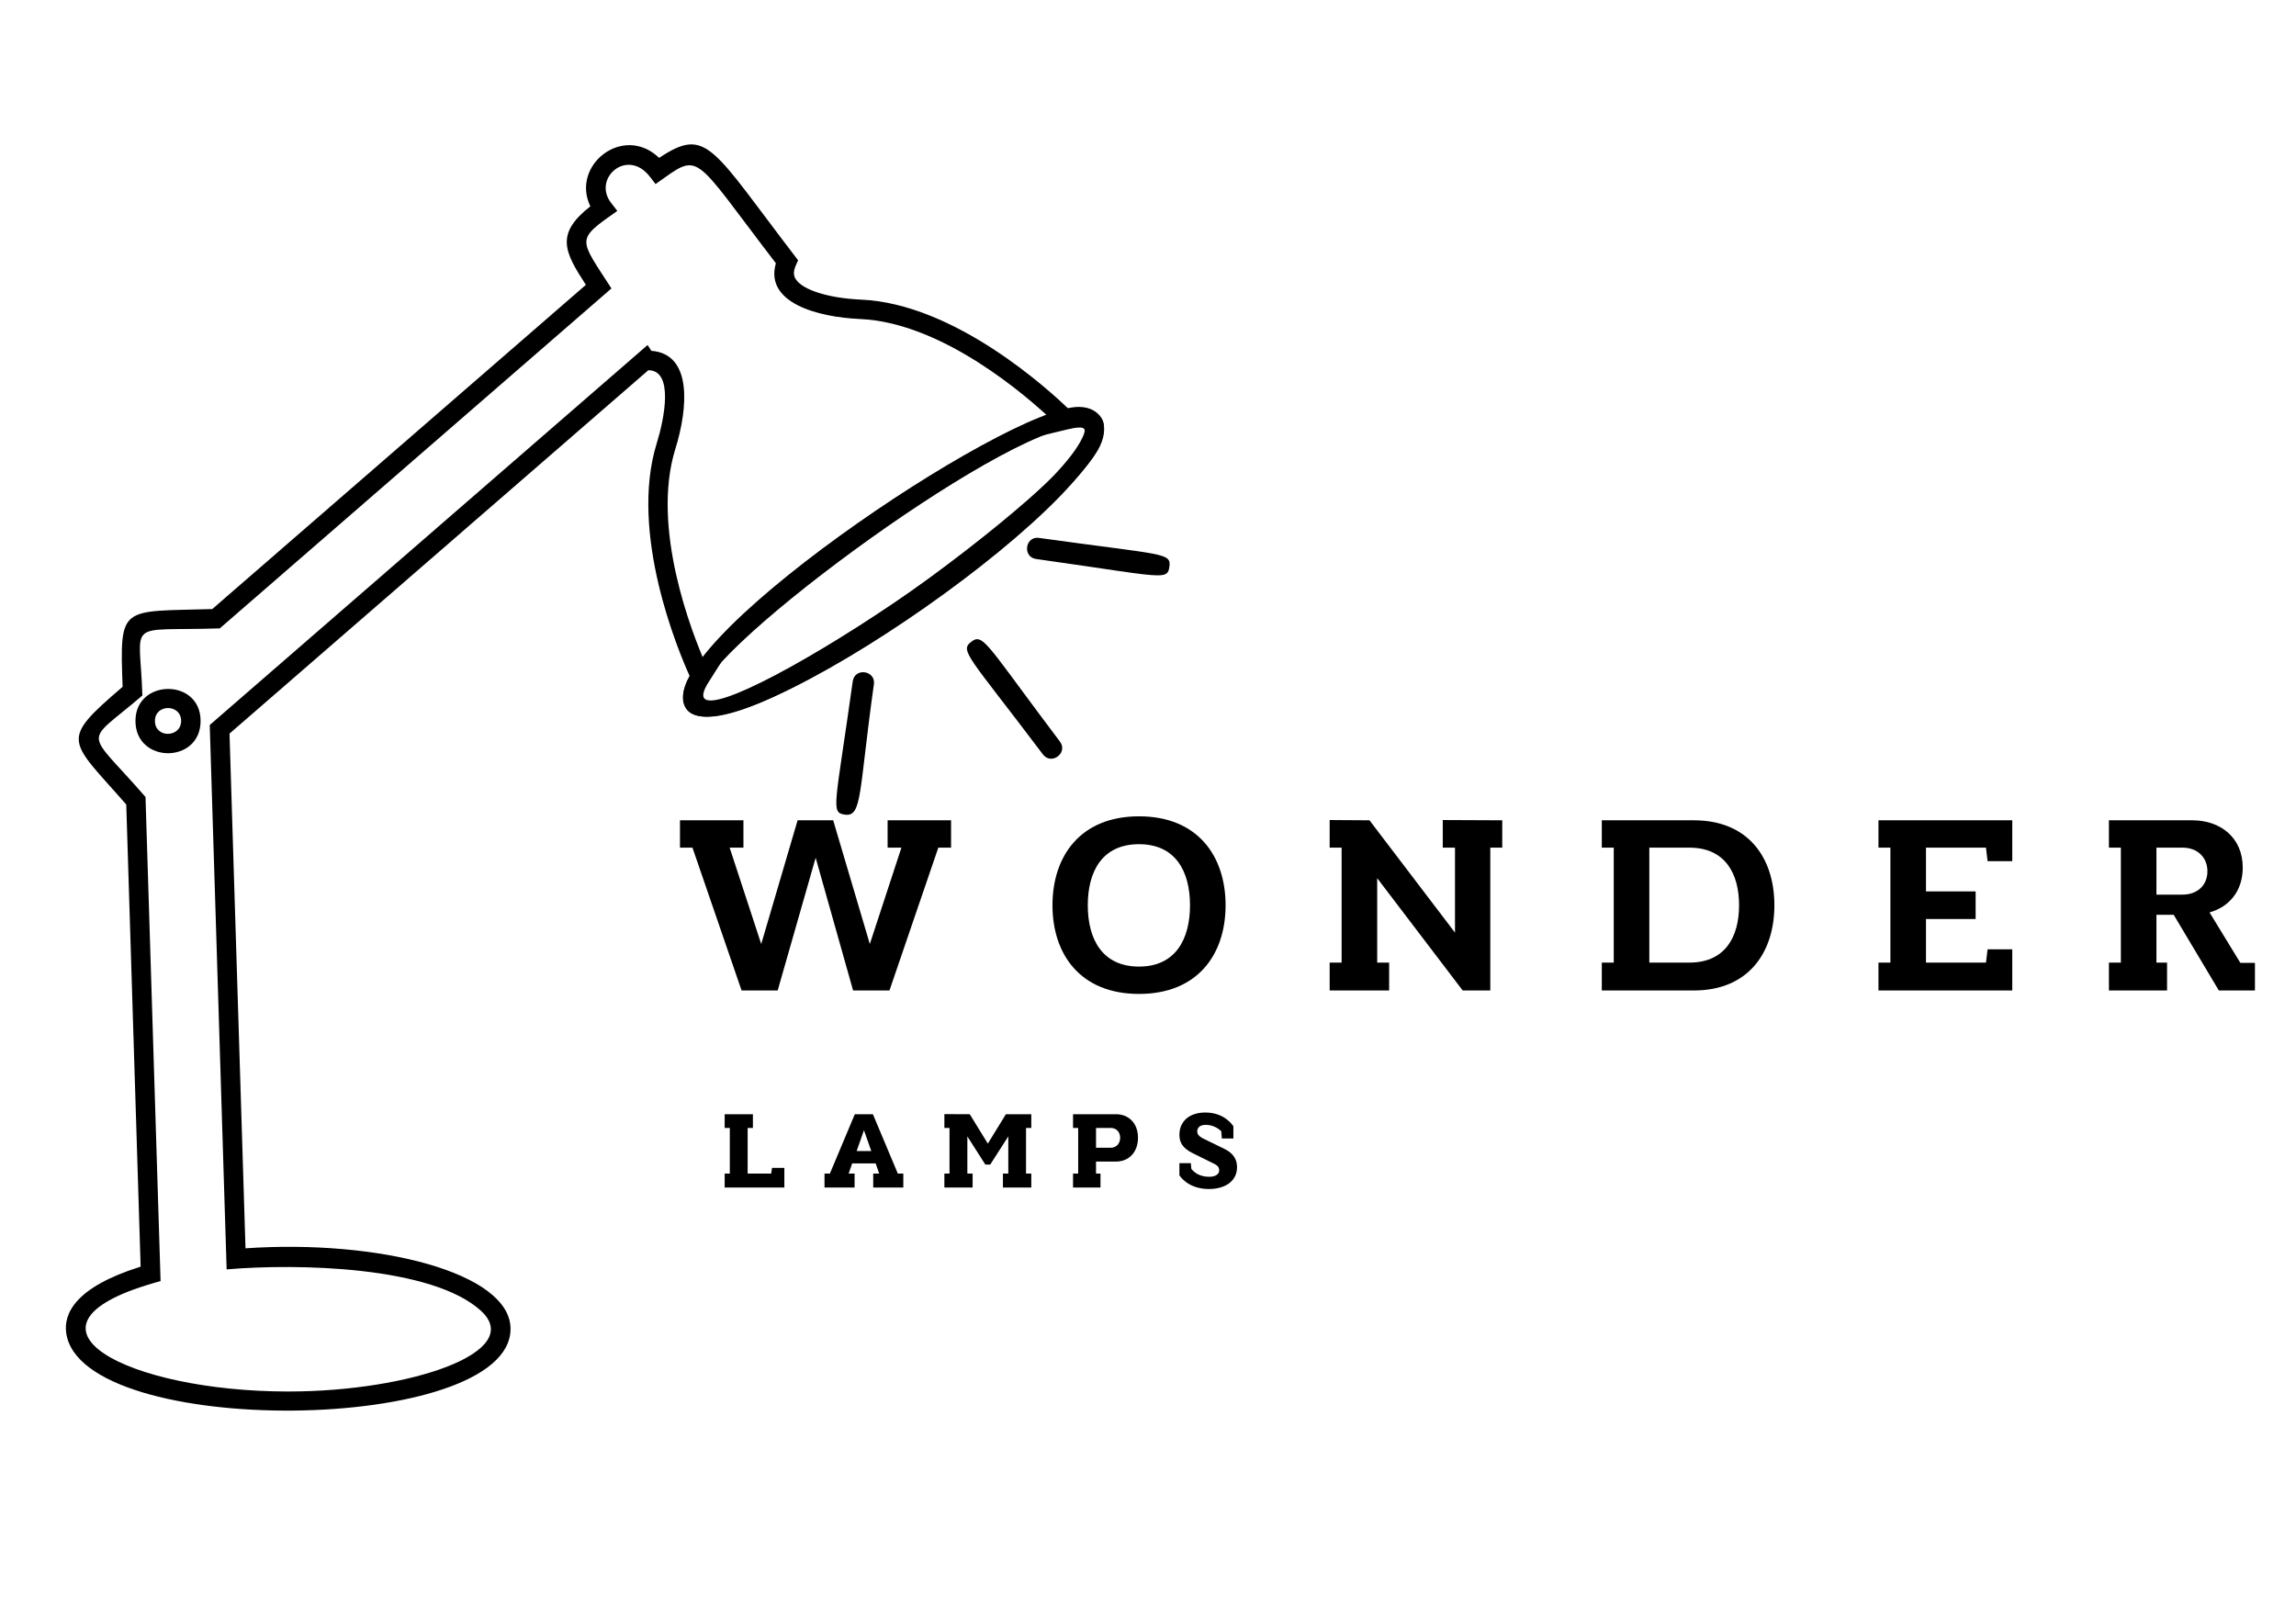 <svg xmlns="http://www.w3.org/2000/svg" xmlns:xlink="http://www.w3.org/1999/xlink" width="1000" zoomAndPan="magnify" viewBox="0 0 750 525" height="700" preserveAspectRatio="xMidYMid meet" version="1.0"><defs><g/><clipPath id="ab7db716f2"><path d="M 335 175 L 382.484 175 L 382.484 188 L 335 188 Z M 335 175 " clip-rule="nonzero"/></clipPath></defs><path fill="#000000" d="M 199.605 66.266 L 201.645 68.902 C 187.898 78.57 189.09 77.699 199.73 94.23 L 71.793 205.289 C 40.473 206.309 45.719 201.832 46.512 227.211 C 27.199 243.816 27.574 237.402 47.531 260.371 L 52.453 418.508 L 50.066 419.203 C 1.027 433.422 41.641 454.598 94.164 454.598 C 134.008 454.598 171.766 441.699 157.125 428.25 C 141.219 413.66 97.172 412.715 74.031 414.703 L 68.512 236.855 L 211.535 112.723 L 212.777 114.613 C 226.324 115.633 224.684 133.551 220.609 146.652 C 212.555 172.504 226.051 206.781 230.402 216.723 L 237.164 213.863 L 231.695 222.488 C 212.457 251.77 340.043 172.105 353.617 142.898 C 354.832 140.238 355.184 138.723 348.57 140.312 L 338.379 142.773 L 343.574 137.156 C 335.668 129.699 308.004 105.391 280.961 104.223 C 267.164 103.625 249.691 98.953 253.445 86.004 C 225.332 49.34 229.109 49.613 214.145 60.125 L 212.281 57.715 C 204.898 48.172 193.441 58.285 199.605 66.266 Z M 21.633 435.508 C 20.762 429.297 24.34 420.57 45.941 413.809 L 41.242 262.832 C 22.477 241.332 19.148 242.301 40.051 224.379 C 39.082 197.457 39.254 199.871 69.332 198.977 L 191.379 93.062 C 184.316 82.199 181.359 76.383 192.844 67.41 C 186.355 54.086 203.531 40.316 215.312 51.574 C 231.074 41.109 232.391 48.172 260.703 85.031 C 259.734 87.195 258.641 89.16 259.906 91.148 C 262.094 94.727 270.668 97.41 281.234 97.883 C 312.031 99.199 342.902 127.637 349.168 133.703 C 359.184 132.062 362.863 138.078 359.383 145.582 C 348.223 169.621 237.262 249.805 224.336 231.461 C 222.473 228.801 222.797 225.223 225.258 220.801 C 221.652 212.871 205.371 174.191 214.543 144.762 C 217.027 136.785 220.16 120.977 211.785 120.949 L 74.973 239.664 L 80.195 407.82 C 123.57 404.836 166.77 415.723 166.77 434.141 C 166.77 468.691 26.578 470.309 21.633 435.508 " fill-opacity="1" fill-rule="nonzero"/><path fill="#000000" d="M 50.613 235.516 C 50.613 241.281 59.164 241.031 59.164 235.516 C 59.164 229.922 50.613 229.895 50.613 235.516 Z M 44.25 235.516 C 44.25 221.695 65.527 221.496 65.527 235.516 C 65.527 249.609 44.25 249.582 44.25 235.516 " fill-opacity="1" fill-rule="nonzero"/><path fill="#000000" d="M 352.348 132.93 C 328.66 132.93 210.668 212.398 224.164 231.586 C 237.609 250.703 373.477 155.973 359.656 136.336 C 358.586 134.797 356.426 132.93 352.348 132.93 Z M 352.348 139.293 C 376.359 139.293 239.203 241.926 229.359 227.934 C 222.25 217.793 327.715 139.293 352.348 139.293 " fill-opacity="1" fill-rule="nonzero"/><path fill="#000000" d="M 281.93 219.605 C 280.363 219.605 278.848 220.551 278.551 222.59 C 272.832 263.453 271.242 265.465 275.965 266.137 C 281.707 266.934 280.488 258.902 285.461 223.559 C 285.809 221.047 283.844 219.605 281.93 219.605 " fill-opacity="1" fill-rule="nonzero"/><path fill="#000000" d="M 319.191 208.816 C 318.543 208.816 317.945 209.141 317.277 209.664 C 313.348 212.621 316.504 214.41 340.664 246.449 C 343.449 250.129 348.992 245.953 346.234 242.273 C 326.324 215.879 322.223 208.816 319.191 208.816 " fill-opacity="1" fill-rule="nonzero"/><g clip-path="url(#ab7db716f2)"><path fill="#000000" d="M 338.828 175.684 C 334.801 175.684 334.105 181.996 338.453 182.621 C 362.887 186.051 373.426 187.965 378.098 187.965 C 381.23 187.965 381.73 187.094 381.977 185.203 C 382.648 180.457 380.211 181.426 339.422 175.734 C 339.223 175.711 339.023 175.684 338.828 175.684 " fill-opacity="1" fill-rule="nonzero"/></g><g fill="#000000" fill-opacity="1"><g transform="translate(220.472, 323.582)"><g><path d="M 1.648 -55.594 L 1.648 -46.66 L 5.723 -46.66 L 21.77 0 L 33.562 0 L 45.965 -43.363 L 58.195 0 L 70.078 0 L 86.035 -46.66 L 90.199 -46.66 L 90.199 -55.594 L 69.469 -55.594 L 69.469 -46.66 L 73.98 -46.66 L 63.66 -15.176 L 51.691 -55.594 L 40.07 -55.594 L 28.188 -15.176 L 17.867 -46.66 L 22.375 -46.66 L 22.375 -55.594 Z M 1.648 -55.594 "/></g></g></g><g fill="#000000" fill-opacity="1"><g transform="translate(339.808, 323.582)"><g><path d="M 32.262 -47.789 C 44.23 -47.789 48.914 -38.855 48.914 -27.84 C 48.914 -16.824 44.23 -7.805 32.262 -7.805 C 20.207 -7.805 15.523 -16.824 15.523 -27.84 C 15.523 -38.855 20.207 -47.789 32.262 -47.789 Z M 32.262 -56.895 C 13.098 -56.895 3.988 -43.887 3.988 -27.84 C 3.988 -11.797 13.098 1.129 32.262 1.129 C 51.43 1.129 60.535 -11.797 60.535 -27.84 C 60.535 -43.887 51.43 -56.895 32.262 -56.895 Z M 32.262 -56.895 "/></g></g></g><g fill="#000000" fill-opacity="1"><g transform="translate(431.826, 323.582)"><g><path d="M 43.453 -18.906 L 15.523 -55.594 L 2.516 -55.68 L 2.516 -46.66 L 6.418 -46.66 L 6.418 -9.105 L 2.516 -9.105 L 2.516 0 L 21.941 0 L 21.941 -9.105 L 18.039 -9.105 L 18.039 -36.688 L 45.965 0 L 54.988 0 L 54.988 -46.66 L 58.891 -46.66 L 58.891 -55.594 L 39.461 -55.68 L 39.461 -46.66 L 43.453 -46.66 Z M 43.453 -18.906 "/></g></g></g><g fill="#000000" fill-opacity="1"><g transform="translate(520.722, 323.582)"><g><path d="M 31.137 -46.66 C 42.758 -46.66 47.355 -38.246 47.355 -27.84 C 47.355 -17.434 42.758 -9.105 31.137 -9.105 L 18.039 -9.105 L 18.039 -46.66 Z M 2.516 -55.594 L 2.516 -46.66 L 6.418 -46.66 L 6.418 -9.105 L 2.516 -9.105 L 2.516 0 L 32.609 0 C 50.477 0 58.891 -12.488 58.891 -27.84 C 58.891 -43.191 50.477 -55.594 32.609 -55.594 Z M 2.516 -55.594 "/></g></g></g><g fill="#000000" fill-opacity="1"><g transform="translate(611.092, 323.582)"><g><path d="M 2.516 -55.594 L 2.516 -46.66 L 6.418 -46.66 L 6.418 -9.105 L 2.516 -9.105 L 2.516 0 L 46.227 0 L 46.227 -13.441 L 38.16 -13.441 L 37.641 -9.105 L 18.039 -9.105 L 18.039 -23.332 L 34.258 -23.332 L 34.258 -32.352 L 18.039 -32.352 L 18.039 -46.66 L 37.641 -46.66 L 38.16 -42.238 L 46.227 -42.238 L 46.227 -55.594 Z M 2.516 -55.594 "/></g></g></g><g fill="#000000" fill-opacity="1"><g transform="translate(686.373, 323.582)"><g><path d="M 21.508 0 L 21.508 -9.105 L 18.039 -9.105 L 18.039 -24.719 L 23.676 -24.719 L 38.422 0 L 50.215 0 L 50.215 -9.02 L 45.445 -9.02 L 35.387 -25.5 C 41.805 -27.32 46.227 -32.438 46.227 -40.156 C 46.227 -49.957 38.941 -55.594 29.75 -55.594 L 2.516 -55.594 L 2.516 -46.66 L 6.418 -46.66 L 6.418 -9.105 L 2.516 -9.105 L 2.516 0 Z M 18.039 -31.309 L 18.039 -46.66 L 26.539 -46.66 C 31.57 -46.66 34.691 -43.363 34.691 -38.941 C 34.691 -34.344 31.395 -31.309 26.539 -31.309 Z M 18.039 -31.309 "/></g></g></g><g fill="#000000" fill-opacity="1"><g transform="translate(235.742, 387.96)"><g><path d="M 0.973 -23.949 L 0.973 -19.465 L 2.652 -19.465 L 2.652 -4.559 L 0.973 -4.559 L 0.973 0 L 20.473 0 L 20.473 -6.426 L 16.438 -6.426 L 16.176 -4.559 L 8.48 -4.559 L 8.48 -19.465 L 10.199 -19.465 L 10.199 -23.949 Z M 0.973 -23.949 "/></g></g></g><g fill="#000000" fill-opacity="1"><g transform="translate(268.62, 387.96)"><g><path d="M 10.609 -23.949 L 2.465 -4.559 L 0.711 -4.559 L 0.711 0 L 10.535 0 L 10.535 -4.559 L 8.594 -4.559 L 9.75 -7.883 L 17.41 -7.883 L 18.57 -4.559 L 16.625 -4.559 L 16.625 0 L 26.453 0 L 26.453 -4.559 L 24.66 -4.559 L 16.512 -23.949 Z M 11.207 -11.918 L 13.598 -18.719 L 15.992 -11.918 Z M 11.207 -11.918 "/></g></g></g><g fill="#000000" fill-opacity="1"><g transform="translate(307.511, 387.96)"><g><path d="M 9.266 -23.949 L 0.973 -23.984 L 0.973 -19.465 L 2.652 -19.465 L 2.652 -4.559 L 0.973 -4.559 L 0.973 0 L 10.199 0 L 10.199 -4.559 L 8.48 -4.559 L 8.48 -16.699 L 14.348 -7.508 L 15.953 -7.508 L 21.855 -16.699 L 21.855 -4.559 L 20.102 -4.559 L 20.102 0 L 29.367 0 L 29.367 -4.559 L 27.648 -4.559 L 27.648 -19.465 L 29.367 -19.465 L 29.367 -23.949 L 21.07 -23.949 L 15.168 -14.348 Z M 9.266 -23.949 "/></g></g></g><g fill="#000000" fill-opacity="1"><g transform="translate(349.541, 387.96)"><g><path d="M 9.938 0 L 9.938 -4.559 L 8.48 -4.559 L 8.48 -8.48 L 15.02 -8.48 C 19.055 -8.48 22.191 -11.395 22.191 -16.254 C 22.191 -21.109 19.055 -23.949 15.02 -23.949 L 0.973 -23.949 L 0.973 -19.465 L 2.652 -19.465 L 2.652 -4.559 L 0.973 -4.559 L 0.973 0 Z M 8.48 -13 L 8.48 -19.465 L 13.301 -19.465 C 15.168 -19.465 16.363 -18.082 16.363 -16.254 C 16.363 -14.348 15.094 -13 13.301 -13 Z M 8.48 -13 "/></g></g></g><g fill="#000000" fill-opacity="1"><g transform="translate(384.137, 387.96)"><g><path d="M 18.754 -16.027 L 18.754 -19.988 C 18.754 -19.988 16.141 -24.508 9.602 -24.508 C 4.371 -24.508 1.121 -21.633 1.121 -17.188 C 1.121 -14.496 2.465 -12.703 5.492 -11.207 L 12.59 -7.695 C 13.824 -7.062 14.121 -6.391 14.121 -5.605 C 14.121 -4.332 12.891 -3.512 10.836 -3.512 C 7.586 -3.512 5.828 -5.043 5.008 -6.129 L 4.855 -7.957 L 1.121 -7.957 L 1.121 -3.996 C 1.121 -3.996 3.773 0.484 10.723 0.484 C 16.254 0.484 19.949 -2.203 19.949 -6.648 C 19.949 -9.227 18.68 -11.207 15.953 -12.555 L 8.555 -16.176 C 7.434 -16.812 6.949 -17.449 6.949 -18.309 C 6.949 -19.727 8.031 -20.473 9.715 -20.473 C 12.031 -20.473 13.711 -19.391 14.797 -18.418 L 14.98 -16.027 Z M 18.754 -16.027 "/></g></g></g></svg>